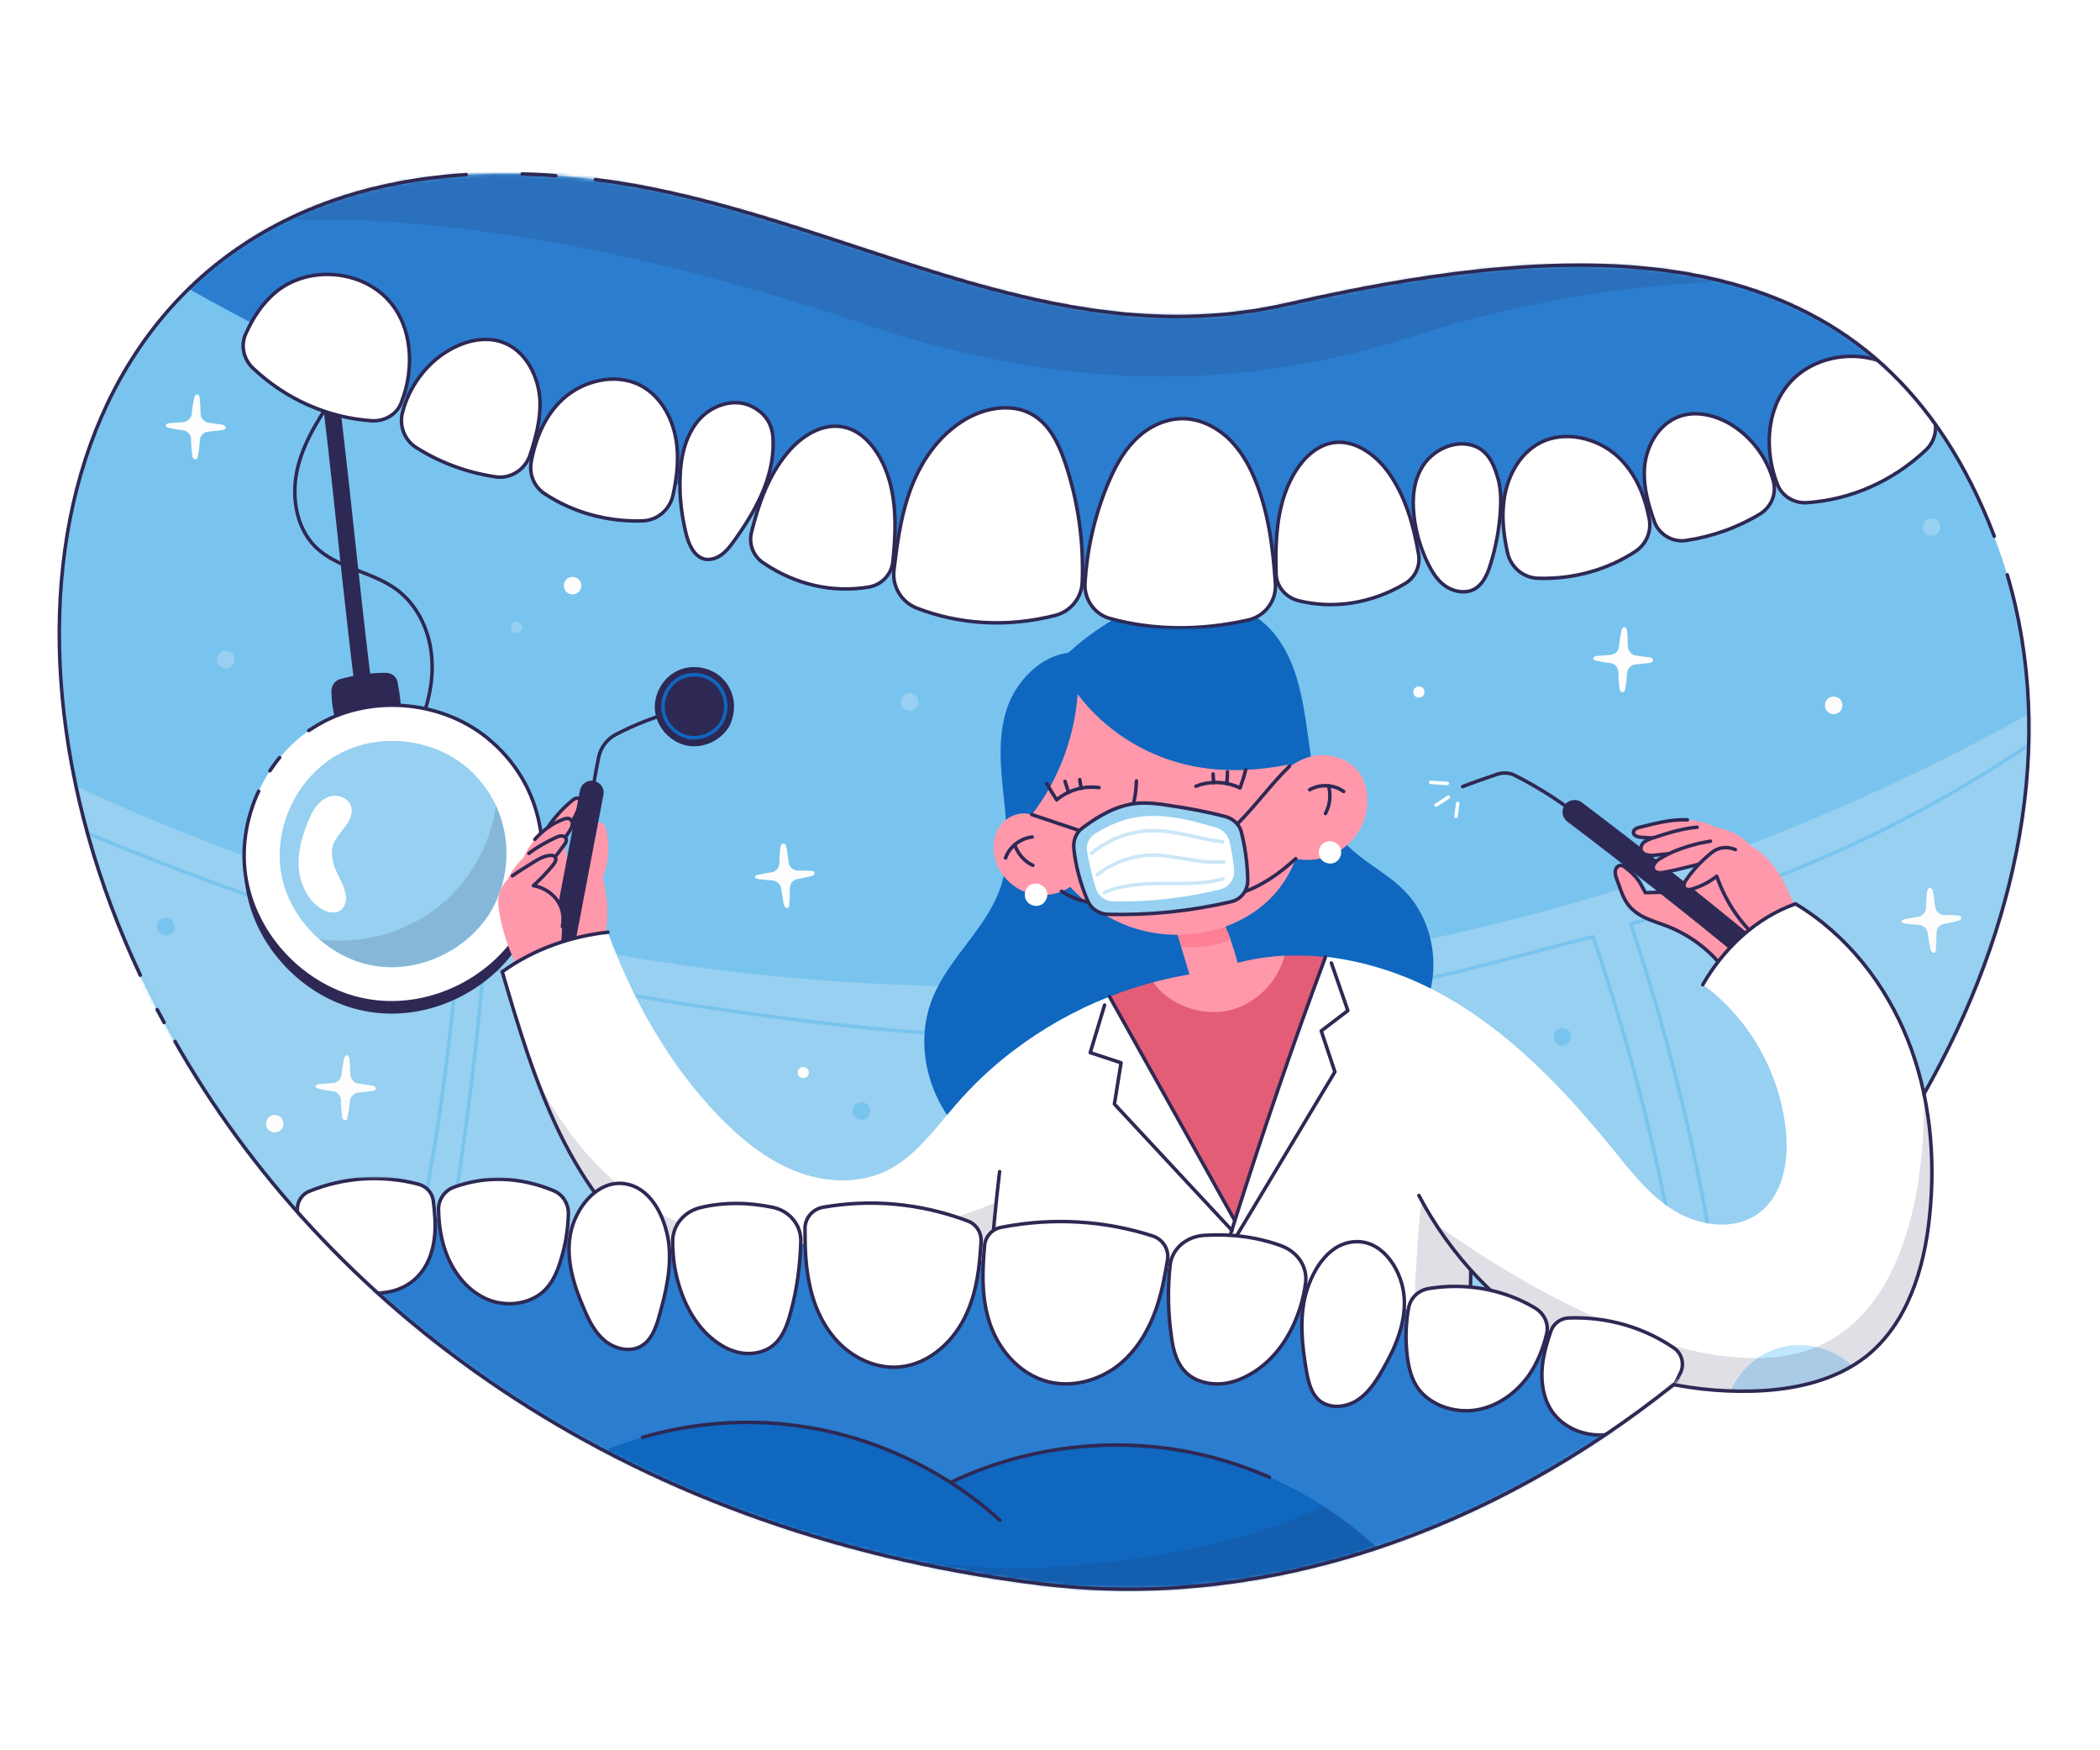 <?xml version="1.0" encoding="utf-8"?>
<!-- Generator: Adobe Illustrator 27.9.0, SVG Export Plug-In . SVG Version: 6.00 Build 0)  -->
<svg version="1.1" id="Слой_1" xmlns="http://www.w3.org/2000/svg" xmlns:xlink="http://www.w3.org/1999/xlink" x="0px" y="0px"
	 viewBox="0 0 600 500" style="enable-background:new 0 0 600 500;" xml:space="preserve">
<style type="text/css">
	.st0{fill:#79C4EE;}
	.st1{fill:#FFFFFF;filter:url(#Adobe_OpacityMaskFilter);}
	.st2{mask:url(#mask0_82_1199_00000037685632216030609660000014496173784578305710_);}
	.st3{fill:#97D0F0;}
	.st4{fill:none;stroke:#79C4EE;stroke-linecap:round;stroke-linejoin:round;stroke-miterlimit:10;}
	.st5{fill:none;stroke:#2E2854;stroke-linecap:round;stroke-linejoin:round;stroke-miterlimit:10;}
	.st6{fill:#2E2854;}
	.st7{fill:#FFFFFF;}
	.st8{opacity:0.15;fill:#2E2854;enable-background:new    ;}
	.st9{fill:#0F67BF;}
	.st10{fill:#FF98AA;}
	.st11{fill:#FF8095;}
	.st12{fill:none;stroke:#CBE7F7;stroke-linecap:round;stroke-linejoin:round;stroke-miterlimit:10;}
	.st13{fill:none;stroke:#0F67BF;stroke-linecap:round;stroke-linejoin:round;stroke-miterlimit:10;}
	.st14{fill:#E35D76;}
	.st15{fill:none;stroke:#FFFFFF;stroke-linecap:round;stroke-linejoin:round;stroke-miterlimit:10;}
	.st16{fill:#BFE8FF;}
	.st17{fill:#FFFFFF;filter:url(#Adobe_OpacityMaskFilter_00000093159830428975125510000008246505262740454305_);}
	.st18{mask:url(#mask1_82_1199_00000022551860666527053880000012062462431190149505_);}
	.st19{fill:#2B7DCF;}
	.st20{fill:#FFFFFF;stroke:#2E2854;stroke-linecap:round;stroke-linejoin:round;stroke-miterlimit:10;}
	.st21{fill:#FFFFFF;filter:url(#Adobe_OpacityMaskFilter_00000016033802443976347930000013331710312841563546_);}
	.st22{mask:url(#mask2_82_1199_00000060009956830053056580000008746929017364423040_);}
	.st23{fill:#FDFDFD;}
</style>
<path class="st0" d="M297,452.4C-27.4,412.1-71.8,17.4,173.1,51.7c67.1,9.4,126.2,50.9,194.8,35.2c96.2-22,171.7-17.6,203.1,69.7
	C618.9,290.2,461.1,472.8,297,452.4z"/>
<defs>
	<filter id="Adobe_OpacityMaskFilter" filterUnits="userSpaceOnUse" x="-14.7" y="199.7" width="621.9" height="278.1">
		<feColorMatrix  type="matrix" values="1 0 0 0 0  0 1 0 0 0  0 0 1 0 0  0 0 0 1 0"/>
	</filter>
</defs>
<mask maskUnits="userSpaceOnUse" x="-14.7" y="199.7" width="621.9" height="278.1" id="mask0_82_1199_00000037685632216030609660000014496173784578305710_">
	<path class="st1" d="M297,452.4C-27.4,412.1-71.8,17.4,173.1,51.7c67.1,9.4,126.2,50.9,194.8,35.2c96.2-22,171.7-17.6,203.1,69.7
		C618.9,290.2,461.1,472.8,297,452.4z"/>
</mask>
<g class="st2">
	<path class="st3" d="M587.2,199.7C500,250,400.2,278.4,299.6,281.5c-100.6,3.1-201.9-19-292.1-63.7l-22.2,131.6
		c0,0,226.9,162.7,415.2,121.9c188.2-40.9,206.8-197.2,206.8-197.2L587.2,199.7z"/>
	<path class="st4" d="M20.1,235.9c36,15.5,73.2,28.1,110.5,39c-3.2,37.4-9.3,74.5-18.5,110.9"/>
	<path class="st4" d="M121.8,388.4c7.5-36.4,12.9-73.3,16.4-112.1c45.8,9.7,121.5,21.9,171.8,20.1c0.5,38.4,0,76.8-1.3,115.2"/>
	<path class="st4" d="M387.9,282.8c22.5-2.4,44.4-9.7,67.3-15.2c15.5,45.7,24.9,89.7,29.9,137.7"/>
	<path class="st4" d="M494.6,403.4c-3.5-46.9-13.2-93.3-28.7-139.5c43.4-11.1,84.8-30.3,121.3-56.4"/>
</g>
<path class="st5" d="M96.8,111.2c-4.7,6.8-9.5,13.8-11.6,21.8c-2.1,8-0.9,17.4,4.9,23.2c6.3,6.2,16.1,7,23.2,12.2
	c6.2,4.6,9.7,12.3,10.1,20.1c0.4,6.3-1,12.5-3.4,18.4"/>
<path class="st6" d="M96.4,207.9c-1-3.4-1.7-6.9-1.7-10.5c0-1.6,1-3,2.5-3.4c4.1-1.2,8.5-1.8,13-1.8c1.7,0,3.1,1.1,3.4,2.7
	c0.7,3.6,1.1,7.2,1.1,10.9L96.4,207.9z"/>
<path class="st6" d="M103.9,200.5c-1.2-0.1-2.1-1-2.3-2.1c-1.9-15.4-3.6-30.9-5.2-45.9c-1.7-16.1-3.5-32.7-5.6-49
	c-0.2-1.3,0.8-2.6,2.1-2.7c1.3-0.2,2.6,0.8,2.7,2.1c2,16.4,3.9,33,5.6,49.1c1.6,14.9,3.3,30.4,5.2,45.8c0.2,1.3-0.8,2.6-2.1,2.7
	C104.2,200.5,104.1,200.5,103.9,200.5z"/>
<path class="st6" d="M140.4,214.9c-30.1-26.3-77.3,0.4-70,39.8c3.2,17.3,18.1,31.8,35.4,34.4c17.4,2.7,35.9-6.6,44.2-22.2
	C158.2,251.4,156.9,229.4,140.4,214.9z"/>
<path class="st7" d="M140.4,211.8c-13.2-11.6-33.9-13.7-49.1-5c-15.3,8.7-24.1,27.5-20.9,44.8c3.2,17.3,18.1,31.8,35.4,34.4
	c17.4,2.7,35.9-6.6,44.2-22.2C158.2,248.4,156.9,226.3,140.4,211.8z"/>
<path class="st3" d="M133.7,219.5c-10.1-8.8-25.8-10.4-37.4-3.8c-11.6,6.6-18.3,20.9-15.9,34.1c2.4,13.1,13.8,24.2,27,26.2
	c13.2,2,27.3-5.1,33.6-16.9C147.2,247.3,146.2,230.5,133.7,219.5z"/>
<path class="st8" d="M124.5,259.6c-9.4,7.1-21.6,10.3-33.3,8.7c4.6,3.9,10.1,6.7,16.1,7.6c13.2,2,27.3-5.1,33.6-16.9
	c4.5-8.4,5.2-19.3,0.8-28.9C140.1,241.7,133.8,252.6,124.5,259.6z"/>
<path class="st7" d="M86.6,238.6c-1.1,3.6-1.7,7.5-1,11.2c0.7,3.7,2.6,7.3,5.7,9.5c1.8,1.3,4.5,2,6.2,0.6c1-0.9,1.4-2.3,1.4-3.6
	c-0.1-1.3-0.6-2.6-1.1-3.8c-0.8-1.8-1.8-3.5-2.4-5.4c-0.6-1.9-0.8-4-0.2-5.8c0.7-2,2.3-3.6,3.5-5.3c1.3-1.7,2.3-3.9,1.5-5.9
	c-0.8-2.1-3.3-3.1-5.4-2.7c-2.2,0.4-3.9,2-5.1,3.9C88.6,233.1,87.7,235.1,86.6,238.6z"/>
<path class="st5" d="M79.9,216.4c-1,1.2-1.9,2.5-2.8,3.8"/>
<path class="st5" d="M73.9,226c-3.7,7.9-5.1,17-3.5,25.6c3.2,17.3,18.1,31.8,35.4,34.4c17.4,2.7,35.9-6.6,44.2-22.2
	c8.2-15.5,6.9-37.6-9.6-52c-13.2-11.6-33.9-13.7-49.1-5c-1.1,0.6-2.1,1.3-3.1,1.9"/>
<path class="st9" d="M404.6,292.2c7.8-11.4,6.2-28.3-3.6-38c-5-5-11.8-8.1-16.6-13.3c-7.5-8.1-9.2-19.8-10.7-30.7
	c-1.5-10.9-3.3-22.6-10.9-30.6c-7.4-7.7-19.2-10.3-29.7-8.3c-10.5,2-19.9,8-27.9,15.2c-7.9,0.9-15,8.1-17.6,16.2
	c-2.6,8.1-1.7,16.8-0.8,25.2c0.9,8.4,1.8,17.2-0.8,25.2c-3.8,11.7-14.5,20.1-19.3,31.4c-6.3,14.6-0.9,33.3,12.9,43.5
	c21.4-8.1,43.4-16.2,66.3-16.5c7.7-0.1,15.5,0.7,23.2,0.8c7.7,0,15.7-0.9,22.7-4.2C398.7,304.7,404.7,298.7,404.6,292.2z"/>
<path class="st10" d="M354.6,279.3c-1.1-5.3-2.7-10.6-5-15.7l-13.6,1.9l4.6,15.4L354.6,279.3z"/>
<path class="st11" d="M349.7,263.6l-13.6,1.9l1.5,5c3.3,0.3,8.7,0.2,14.1-2.1C351,266.8,350.3,265.2,349.7,263.6z"/>
<path class="st10" d="M368.2,218.4c7.5,12.1,4.5,29.2-6,39c-10.5,9.8-27.1,12.2-40.5,6.9c-13.5-5.3-23.6-17.4-26.9-31.6
	c7.9-10.1,12.3-22.8,13.1-34.4c6.6,8.8,16.1,15.5,26.6,18.9C345.1,220.7,356.7,220.7,368.2,218.4z"/>
<path class="st10" d="M367.2,220.1c2.9-2.6,6.7-4.4,10.6-4.4s7.9,1.6,10.3,4.7c1.8,2.4,2.6,5.4,2.6,8.4c0,5.4-2.8,10.7-7.3,13.8
	c-4.4,3.1-10.4,3.9-15.5,2.1L367.2,220.1z"/>
<path class="st5" d="M383.9,226.1c-2.8-2-6.7-2.2-9.7-0.5"/>
<path class="st5" d="M379.6,224.5c0.7,2.6,0.4,5.5-0.9,7.9"/>
<path class="st7" d="M382.6,241.6c-1-1.3-3-1.7-4.4-0.8c-1.4,0.9-1.8,2.9-1,4.3c0.8,1.4,2.8,2,4.2,1.3
	C382.9,245.7,383.9,243.5,382.6,241.6z"/>
<path class="st10" d="M295.6,233.1c-3.2-1.7-7.5-0.3-9.7,2.6c-2.2,2.9-2.5,6.9-1.4,10.4c1.4,4.2,5,7.7,9.2,9
	c4.3,1.3,9.2,0.5,12.7-2.2L295.6,233.1z"/>
<path class="st5" d="M287.3,245.1c1.1-3.2,4.2-5.6,7.6-6"/>
<path class="st5" d="M289.9,241.3c0.9,2.6,2.8,4.8,5.2,5.9"/>
<path class="st7" d="M298.6,253.7c-1-1.3-3-1.7-4.4-0.8c-1.4,0.9-1.8,2.9-1,4.3c0.8,1.4,2.8,2,4.2,1.3
	C298.9,257.8,300,255.6,298.6,253.7z"/>
<path class="st5" d="M299.1,223.8c0.8,1.6,1.8,3.1,2.8,4.7c3.3-2.8,7.8-4.1,12.1-3.5"/>
<path class="st5" d="M305.3,226.4c-0.3-1.1-0.7-2.1-1-3.2"/>
<path class="st5" d="M308.9,225.2c-0.1-0.8-0.3-1.7-0.4-2.5"/>
<path class="st5" d="M355.9,219.9c-0.4,1.8-1,3.5-1.6,5.2c-3.9-1.9-8.6-2.1-12.6-0.5"/>
<path class="st5" d="M350.5,223.9c0.1-1.1,0.2-2.2,0.2-3.4"/>
<path class="st5" d="M346.8,223.6c-0.1-0.8-0.2-1.7-0.2-2.5"/>
<path class="st5" d="M324.7,223.1c-0.1,2.9-0.5,5.7-1.4,8.5"/>
<path class="st5" d="M294.8,232.7l13.7,4.6"/>
<path class="st5" d="M353.5,235.4c5.5-5.5,9.3-11,14.9-16.5"/>
<path class="st5" d="M355.7,254.7c5-1.9,9.7-5,14.5-9.4"/>
<path class="st5" d="M303.3,254.6c2.3,1.5,4.5,2.5,7.6,3.1"/>
<path class="st3" d="M351.7,257.6c-11.5,2.7-23.4,3.9-35.2,3.6c-2.5-0.1-4.8-1.6-5.8-4c-2-4.8-3.4-9.8-3.9-14.9
	c-0.2-2.3,0.7-4.5,2.5-5.8c4.7-3.5,9.7-6.4,15.4-7c3.1-0.3,6.3,0.1,9.4,0.6c5.3,0.8,10.5,1.7,16.1,3.2c2.2,0.6,4,2.3,4.5,4.5
	c1.1,4.4,1.7,8.9,1.8,13.5C356.6,254.3,354.6,257,351.7,257.6z"/>
<path class="st5" d="M351.7,257.6c-11.5,2.7-23.4,3.9-35.2,3.6c-2.5-0.1-4.8-1.6-5.8-4c-2-4.8-3.4-9.8-3.9-14.9
	c-0.2-2.3,0.7-4.5,2.5-5.8c4.7-3.5,9.7-6.4,15.4-7c3.1-0.3,6.3,0.1,9.4,0.6c5.3,0.8,10.5,1.7,16.1,3.2c2.2,0.6,4,2.3,4.5,4.5
	c1.1,4.4,1.7,8.9,1.8,13.5C356.6,254.3,354.6,257,351.7,257.6z"/>
<path class="st7" d="M351.3,240.4c0.6,2.7,1.1,5.4,1.3,8.2c0.2,2.5-1.5,4.9-4,5.5c-10,2.4-20.2,3.6-30.4,3.4c-2.4,0-4.4-1.5-5.1-3.7
	c-1.1-3.5-1.9-7-2.5-10.5c-0.4-2.1,0.6-4.2,2.5-5.3c2.8-1.7,5.8-3.1,9-4c4.5-1.2,9.2-1.1,13.8-0.4c3.8,0.6,7.5,1.6,11.8,2.9
	C349.5,237.1,350.9,238.6,351.3,240.4z"/>
<path class="st12" d="M311.8,243.8c5-4.2,11.5-6.6,18.1-6.5c6.6,0.1,12.9,2.4,19.5,3.2"/>
<path class="st12" d="M313.5,249.9c4.3-3.4,9.7-5.4,15.1-5.6c7.1-0.2,14,2.6,21.1,1.9"/>
<path class="st12" d="M315.5,255c5.2-2.3,11.1-2.6,16.8-2.6c5.7,0,11.5,0.2,17.1-1.3"/>
<path class="st10" d="M161.3,237c0,0-1.1,9.5,4.8,13.3c5.9,3.8,0.4,18.7,0.4,18.7l-17.4,9.6c0,0-3.4-17.2,0-25.3
	C152.5,245.3,161.3,237,161.3,237z"/>
<path class="st10" d="M155.7,237.6c2.1-3.4,4.8-6.5,7.9-9c0.5-0.4,1.1-0.8,1.7-0.5c0.4,0.2,0.5,0.6,0.6,1c0,0.4-0.1,0.8-0.3,1.2
	c-1.2,3-2.8,5.8-4.7,8.4L155.7,237.6z"/>
<path class="st5" d="M155.7,237.6c2.1-3.4,4.8-6.5,7.9-9c0.5-0.4,1.1-0.8,1.7-0.5c0.4,0.2,0.5,0.6,0.6,1c0,0.4-0.1,0.8-0.3,1.2
	c-1.2,3-2.8,5.8-4.7,8.4L155.7,237.6z"/>
<path class="st10" d="M149,246.5c1.9-5.6,6.4-10.3,11.9-12.4c0.7-0.3,1.6-0.5,2.2,0c0.5,0.4,0.6,1,0.5,1.6c-0.1,0.6-0.4,1.1-0.7,1.6
	c-1.6,2.5-3.5,4.8-5.5,7L149,246.5z"/>
<path class="st5" d="M152.8,239.8c2.2-2.5,4.9-4.5,8-5.7c0.7-0.3,1.6-0.5,2.2,0c0.5,0.4,0.6,1,0.5,1.6c-0.1,0.6-0.4,1.1-0.7,1.6
	c-1.6,2.5-3.5,4.8-5.5,7"/>
<path class="st10" d="M144,254.7c0.6-3.6,2.7-6.9,5.3-9.4c2.7-2.5,5.9-4.4,9.3-6c0.5-0.2,1-0.5,1.6-0.5c0.6,0,1.2,0.2,1.4,0.7
	c0.3,0.7-0.1,1.4-0.6,2c-3.1,4.3-6.6,8.3-10.3,11.9L144,254.7z"/>
<path class="st5" d="M151.1,243.8c2.3-1.8,4.9-3.2,7.6-4.5c0.5-0.2,1-0.5,1.6-0.5c0.6,0,1.2,0.2,1.4,0.7c0.3,0.7-0.1,1.4-0.6,2
	c-3.1,4.3-6.6,8.3-10.3,11.9"/>
<path class="st10" d="M164.3,269.2c-1-3.5-0.7-7.2,0.1-10.7c0.8-3.5,1.6-7,2.9-10.3c1.1-2.9,2.3-5.9,2-9c-0.1-0.9,0.2-1.8,0.4-2.7
	c0.2-0.9,1.1-1.7,2-1.5c0.9,0.2,1.3,1.2,1.5,2.1c1.1,4.4,0.8,9.2-1,13.7c1.6,5.8,1.8,12,0.4,17.8L164.3,269.2z"/>
<path class="st6" d="M206.2,193.6c-3.4-3.2-8.9-4-13-1.8c-4.1,2.1-6.7,7.1-6,11.7c0.7,4.6,4.5,8.6,9.1,9.5c4.6,0.9,9.6-1.4,12-5.4
	C210.5,203.4,210.4,197.6,206.2,193.6z"/>
<path class="st5" d="M168.9,229.1c0.6-4.4,1.3-8.9,2.2-13c0.6-2.6,2.3-4.9,4.7-6.2c5.9-3.1,12.2-5.5,18.7-7.1"/>
<path class="st6" d="M159.2,280.8c-0.2,0-0.3,0-0.5-0.1c-1.9-0.4-3.1-2.1-2.7-4l9.7-50.9c0.4-1.9,2.1-3.1,4-2.7
	c1.9,0.4,3.1,2.1,2.7,4l-9.7,50.9C162.3,279.7,160.8,280.8,159.2,280.8z"/>
<path class="st13" d="M204.6,195.2c-2.7-2.6-7-3.2-10.3-1.5c-3.3,1.7-5.3,5.6-4.8,9.3c0.5,3.7,3.6,6.9,7.2,7.6
	c3.6,0.7,7.7-1.1,9.5-4.3C208,203.1,207.9,198.4,204.6,195.2z"/>
<path class="st10" d="M149,278.6c-3.4-6.3-5.8-13.1-6.6-19.8c-0.4-3.4,1.1-6.7,3.9-8.6c2-1.4,4.1-2.7,6.2-4c1.3-0.8,2.7-1.6,4.3-1.8
	c0.6-0.1,1.3-0.1,1.7,0.4c0.5,0.6,0,1.6-0.5,2.2c-1.7,2.1-3.6,4.1-5.7,6c2.5,0.4,4.9,1.8,6.5,3.8c1.6,2,2.4,4.6,1.8,7.9
	c-0.1,3.9-0.3,8.1-2.7,11.2C155.7,278.7,152.1,279.9,149,278.6z"/>
<path class="st5" d="M146.4,250.2c2-1.4,4.1-2.7,6.2-4c1.3-0.8,2.7-1.6,4.3-1.8c0.6-0.1,1.3-0.1,1.7,0.4c0.5,0.6,0,1.6-0.5,2.2
	c-1.7,2.1-3.6,4.1-5.7,6c2.5,0.4,4.9,1.8,6.5,3.8c1.6,2,2.4,4.6,1.8,7.9"/>
<path class="st7" d="M289.6,300.1c-6.1,4.6-11.7,9.9-16.7,15.7c-5.9,6.8-11.4,14.6-19.5,18.6c-8,3.9-17.7,3.5-26,0.2
	c-8.3-3.2-15.4-9-21.7-15.4c-14.6-15-25.1-33.9-32.1-53c-10.8,1.2-21.3,4.9-30.2,11.3c4.6,15.7,9.3,31.5,16.5,46.3
	c7.2,14.7,17.2,28.4,30.7,37.8c14.8,10.2,33.1,14.6,51,14c17.9-0.6,35.5-6.1,51.5-14.2"/>
<path class="st8" d="M291.9,340.2c-17.4,8.3-45.2,17.6-77.7,14.3c-32.4-3.3-51-27.1-61-46.5c2,5.4,4.2,10.7,6.8,15.9
	c7.2,14.7,17.2,28.4,30.7,37.8c14.8,10.2,33.1,14.6,51,14c17.9-0.6,35.5-6.1,51.5-14.2L291.9,340.2z"/>
<path class="st5" d="M173.7,266.3c-10.8,1.2-21.3,4.9-30.2,11.3c4.6,15.7,9.3,31.5,16.5,46.3c7.2,14.7,17.2,28.4,30.7,37.8
	c14.8,10.2,33.1,14.6,51,14c17.9-0.6,35.5-6.1,51.5-14.2"/>
<path class="st7" d="M420.5,346.4l-9.4-62.8c-10-5.4-21.1-9-32.4-10.3c0,0-15,16.8-28,20c-13,3.2-33.7-8.6-33.7-8.6
	c-9.9,3.9-19.1,9.1-27.4,15.4l-3.2,27.6c-2.8,20.7-4.2,41.6-5.4,63.1c45.4,13.2,93.7,16.1,138.5,9.6
	C419.9,382.5,420.2,364.4,420.5,346.4z"/>
<path class="st8" d="M406.1,342.8c-1.8,17.2-2.5,39.3-2.7,59.5c5.4-0.5,10.8-1.1,16.2-1.9c0.3-18,0.6-36,0.9-54.1l-2.8-18.7
	C411.6,328.3,407.2,332.6,406.1,342.8z"/>
<path class="st14" d="M317,284.7c11.9,21.3,23.9,42.6,35.8,64c8-25.3,16.6-50.5,25.9-75.3c-11.1-1.2-22.2,0-32.5,4.2
	C336,278.6,326.2,281.1,317,284.7z"/>
<path class="st5" d="M317,284.7c11.9,21.3,23.9,42.6,35.8,64"/>
<path class="st10" d="M367,273c-7.1,0.4-14.2,1.8-20.8,4.5c-5.7,0.6-11.3,1.7-16.7,3.1c4,5.8,12.4,9.5,20.3,8.3
	C358,287.6,365,281,367,273z"/>
<path class="st5" d="M380.4,275.1l4.7,13.6l-7.6,5.8l3.9,11.7l-32.2,53.7"/>
<path class="st5" d="M315.6,287.1l-4.1,13.6l8.8,2.9l-1.9,11.8l33.6,36.1"/>
<path class="st5" d="M378.7,273.4c-9.3,24.9-17.9,50-25.9,75.3c0,0-9.4,30.2-16.6,53.1"/>
<path class="st5" d="M285.6,334.7c-2.2,18.4-3.4,37-4.5,56.1c45.4,13.2,93.7,16.1,138.5,9.6c0.3-18,0.6-36,0.9-54.1"/>
<path class="st10" d="M492.7,276.9c-4.2-5.5-9.9-9.8-16.3-12.3c-3.3-1.3-6.8-2.1-9.5-4.4c-3-2.5-3.5-5.2-4.9-8.9
	c-0.3-0.7-0.5-1.4-0.5-2.2c0-0.8,0.4-1.5,1.1-1.8c1.1-0.4,2.1,0.8,3,1.5c2.5,2.2,3,3.4,4.5,6.2c4.8,0,10.1-0.9,13.5,2.4l12.9,13.8
	L492.7,276.9z"/>
<path class="st5" d="M492.7,276.9c-4.2-5.5-9.9-9.8-16.3-12.3c-3.3-1.3-6.8-2.1-9.5-4.4c-3-2.5-3.5-5.2-4.9-8.9
	c-0.3-0.7-0.5-1.4-0.5-2.2c0-0.8,0.4-1.5,1.1-1.8c1.1-0.4,2.1,0.8,3,1.5c2.5,2.2,3,3.4,4.5,6.2c4.8,0,10.1-0.9,13.5,2.4"/>
<path class="st10" d="M472.9,256.7c0,0,10.5-3.8,12.5-12.6s28,16.3,28,16.3s-12.5,16.1-20.6,16.6c0,0-3.2-9-9.8-13.3
	C476.3,259.2,472.9,256.7,472.9,256.7z"/>
<path class="st15" d="M408.8,223.5c1.6,0.1,3.1,0.2,4.7,0.3"/>
<path class="st15" d="M410.3,230c1.2-0.8,2.4-1.5,3.5-2.3"/>
<path class="st15" d="M416.5,229.5c-0.2,1.2-0.3,2.5-0.5,3.7"/>
<path class="st5" d="M417.9,224.7c3.1-1.2,6.3-2.3,9.8-3.5c1.8-0.6,3.7-0.5,5.3,0.4c6.9,3.5,13.4,7.7,19.4,12.5"/>
<path class="st6" d="M500,275.1c-0.7,0-1.4-0.3-2-0.8c-16.4-13.5-33.3-26.8-50.2-39.6c-1.5-1.1-1.8-3.3-0.7-4.8
	c1.1-1.5,3.3-1.8,4.8-0.7c17,12.8,33.9,26.2,50.4,39.8c1.5,1.2,1.7,3.3,0.5,4.8C502,274.7,501,275.1,500,275.1z"/>
<path class="st10" d="M486.4,239.1c-5.8,0.5-11.6,0.5-17.4,0.1c-1-0.1-2.3-0.4-2.3-1.4c0-0.9,1-1.3,1.9-1.5
	c4.4-1.1,8.9-2.3,13.5-2.1c4.6,0.2,9.3,1.9,12.1,5.5L486.4,239.1z"/>
<path class="st5" d="M486.4,239.1c-5.8,0.5-11.6,0.5-17.4,0.1c-1-0.1-2.3-0.4-2.3-1.4c0-0.9,1-1.3,1.9-1.5c4.4-1.1,8.9-2.3,13.5-2.1
	"/>
<path class="st10" d="M490.6,242.4c-5.9,0.6-11.8,1.2-17.7,1.9c-1.5,0.2-3.6,0-4-1.5c-0.2-0.8,0.2-1.7,0.8-2.2
	c0.6-0.5,1.4-0.8,2.2-1.1c5.3-1.7,10.7-3.5,16.2-3.3c5.5,0.2,11.3,2.9,13.7,8L490.6,242.4z"/>
<path class="st5" d="M490.6,242.4c-5.9,0.6-11.8,1.2-17.7,1.9c-1.5,0.2-3.6,0-4-1.5c-0.2-0.8,0.2-1.7,0.8-2.2
	c0.6-0.5,1.4-0.8,2.2-1.1c4.2-1.4,8.5-2.8,13-3.2"/>
<path class="st10" d="M513.3,260.3c-1.7-4.3-3.4-8.5-6.1-12.3c-2.7-3.7-6.4-6.8-10.9-7.8c-3.4-0.8-7-0.2-10.4,0.6
	c-4.2,1-8.3,2.3-11.9,4.6c-1.1,0.7-2.2,2-1.6,3.1c0.5,0.9,1.9,0.9,2.9,0.7c4.9-0.9,9.7-2.3,14.6-3.5c2.9,1.9,5.9,3.8,8.4,6.2
	c2.5,2.4,4.7,5.3,5.6,8.6L513.3,260.3z"/>
<path class="st5" d="M488.7,240.3c-0.9,0.2-1.8,0.3-2.7,0.5c-4.2,1-8.3,2.3-11.9,4.6c-1.1,0.7-2.2,2-1.6,3.1
	c0.5,0.9,1.9,0.9,2.9,0.7c4.9-0.9,9.7-2.3,14.6-3.5"/>
<path class="st10" d="M501.6,267.5c-5.1-4.7-8.9-10.8-11.1-17.2c-2,1.6-4.3,2.8-6.8,3.6c-0.8,0.3-1.9,0.4-2.4-0.3
	c-0.4-0.7,0-1.6,0.5-2.3c2-2.9,4.4-5.4,7.2-7.7c1.9-1.6,4.5-1.9,6.8-0.9c7.5,3.3,13.6,10,16,17.9L501.6,267.5z"/>
<path class="st5" d="M501.6,267.5c-5.1-4.7-8.9-10.8-11.1-17.2c-2,1.6-4.3,2.8-6.8,3.6c-0.8,0.3-1.9,0.4-2.4-0.3
	c-0.4-0.7,0-1.6,0.5-2.3c2-2.9,4.4-5.4,7.2-7.7c1.9-1.6,4.5-1.9,6.8-0.9"/>
<path class="st7" d="M411.1,283.6c19.8,10.7,35.6,27.3,49.8,44.8c5.3,6.5,10.5,13.3,17.7,17.6c7.2,4.3,16.9,5.6,23.7,0.7
	c7.3-5.2,8.9-15.4,7.9-24.2c-1.8-16.2-10.4-31.5-23.6-41.2c6-10.4,15.2-19.1,26.5-23.1c14.7,8.8,25.8,23,32.1,38.9
	c6.3,15.9,8,33.4,6.2,50.4c-1.5,14.9-6.3,30.5-18,39.9c-9.1,7.2-21.1,9.7-32.7,10c-19.4,0.5-38.9-4.5-55.6-14.3
	c-16.7-9.8-30.6-24.4-39.6-41.6L411.1,283.6z"/>
<path class="st16" d="M500.6,397.4c9.9-0.3,20.1-2.1,28.6-7.2c-5.1-4.8-12.6-7-19.5-5.5c-6.7,1.4-12.5,6.3-15.2,12.6
	C496.4,397.5,498.5,397.5,500.6,397.4z"/>
<path class="st8" d="M551.2,347.5c1.2-11.5,0.8-23.1-1.5-34.4c0.4,32.2-8.4,71.3-42.6,74.6c-36.8,3.5-84.6-29.1-97-38.1
	c8.8,13.7,20.8,25.3,34.9,33.5c16.7,9.8,36.2,14.9,55.6,14.3c11.6-0.3,23.6-2.8,32.7-10C544.9,378,549.7,362.4,551.2,347.5z"/>
<path class="st5" d="M486.5,281.3c6-10.4,15.2-19.1,26.5-23.1c14.7,8.8,25.8,23,32.1,38.9c6.3,15.9,8,33.4,6.2,50.4
	c-1.5,14.9-6.3,30.5-18,39.9c-9.1,7.2-21.1,9.7-32.7,10c-19.4,0.5-38.9-4.5-55.6-14.3c-16.7-9.8-30.6-24.4-39.6-41.6"/>
<defs>
	
		<filter id="Adobe_OpacityMaskFilter_00000093135151179441500080000010638288883082647718_" filterUnits="userSpaceOnUse" x="82.8" y="336.2" width="403.1" height="130.4">
		<feColorMatrix  type="matrix" values="1 0 0 0 0  0 1 0 0 0  0 0 1 0 0  0 0 0 1 0"/>
	</filter>
</defs>
<mask maskUnits="userSpaceOnUse" x="82.8" y="336.2" width="403.1" height="130.4" id="mask1_82_1199_00000022551860666527053880000012062462431190149505_">
	<path style="fill:#FFFFFF;filter:url(#Adobe_OpacityMaskFilter_00000093135151179441500080000010638288883082647718_);" d="
		M297,452.4C-27.4,412.1-71.8,17.4,173.1,51.7c67.1,9.4,126.2,50.9,194.8,35.2c96.2-22,171.7-17.6,203.1,69.7
		C618.9,290.2,461.1,472.8,297,452.4z"/>
</mask>
<g class="st18">
	<path class="st19" d="M447.8,381.4c-19.5-3.7-44.4-6.4-70.8-11.8s-53-9.3-69.8-8.9c-16.8,0.4-44-1.3-64-4.2s-41.3,0-57.7,0.6
		c-16.4,0.6-36.8-8.3-58.4-9.1c-21.6-0.8-44.2,15.3-44.2,15.3c48.7,57.4,120.3,94.9,195.2,102c74.9,7.2,152.4-15.9,207.9-65.5
		C474.8,390.7,467.3,385,447.8,381.4z"/>
	<path class="st20" d="M276.5,348.8c2.5,0.9,4,3.4,3.8,6c-0.4,7-1.2,14-4.1,20.4c-3.4,7.7-10.5,14.5-19.2,15.3
		c-6.7,0.6-13.4-2.6-17.9-7.5c-4.5-4.9-7-11.2-8.1-17.6c-0.9-4.8-1-9.7-1-14.5c0-2.9,2.1-5.4,5-6
		C248.5,342.5,262.7,343.6,276.5,348.8z"/>
	<path class="st20" d="M286.1,350.6c-2.7,0.5-4.6,2.7-4.8,5.3c-0.6,7-0.9,14,1.1,20.8c2.3,8.2,8.6,16,17.4,18.1
		c6.8,1.6,14.1-0.5,19.5-4.6c5.3-4.1,8.8-10,11-16.2c1.6-4.6,2.5-9.4,3.3-14.2c0.4-2.9-1.3-5.7-4.2-6.7
		C315.8,348.7,301,347.7,286.1,350.6z"/>
	<path class="st20" d="M220.8,344.9c4.8,1,8.2,5.1,8,9.9c-0.2,6.8-1.1,13.6-2.9,20.1c-1,3.7-2.3,7.5-5.5,9.8
		c-2.7,1.9-6.3,2.4-9.6,1.6c-3.3-0.8-6.1-2.7-8.5-4.9c-4.5-4.3-7.3-10.1-8.8-16c-0.9-3.5-1.3-7.1-1.3-10.6c-0.1-4.6,3.1-8.6,7.8-9.8
		C206.6,343.4,213.7,343.4,220.8,344.9z"/>
	<path class="st20" d="M344.1,352.9c-5.2,0.3-9.3,3.9-9.8,8.6c-0.7,6.8-0.6,13.6,0.4,20.4c0.5,3.8,1.5,7.8,4.5,10.5
		c2.6,2.3,6.4,3.2,9.9,2.9c3.5-0.3,6.8-1.8,9.7-3.7c5.3-3.6,9.1-8.9,11.4-14.6c1.4-3.3,2.3-6.8,2.8-10.3c0.7-4.6-2.1-9-6.9-10.8
		C359.3,353.4,351.8,352.4,344.1,352.9z"/>
	<path class="st20" d="M178.1,338.1c-7.6-0.8-13.7,7-15.1,14.3c-1.4,7.3,0.9,14.7,3.9,21.6c1.4,3.3,3.1,6.7,5.9,9
		c2.8,2.3,7.1,3.4,10.3,1.6c3-1.7,4.3-5.2,5.2-8.5c2-7,3.7-14.3,2.7-21.5C189.9,347.4,185.9,339,178.1,338.1z"/>
	<path class="st20" d="M387.9,354.7c7.6,0.1,12.8,8.6,13.3,16c0.5,7.4-2.6,14.5-6.4,21c-1.8,3.1-3.9,6.3-7,8.3
		c-3.1,2-7.4,2.5-10.4,0.4c-2.8-2-3.6-5.7-4.2-9.1c-1.2-7.2-2-14.6-0.1-21.7C375.1,362.4,380,354.6,387.9,354.7z"/>
	<path class="st20" d="M158.3,340.2c2.5,1.1,4.1,3.6,4.1,6.4c-0.1,4.8-0.9,9.5-2.4,14.1c-0.9,2.8-2.1,5.5-4.1,7.6
		c-4.1,4.3-11.1,5.2-16.6,2.9c-5.5-2.3-9.5-7.3-11.7-12.9c-1.6-4.1-2.2-8.4-2.3-12.7c-0.1-2.9,1.8-5.6,4.5-6.5
		C138.6,335.9,148.6,336.1,158.3,340.2z"/>
	<path class="st20" d="M408.2,368.1c-2.9,0.5-5.1,2.6-5.7,5.3c-0.9,4.7-1,9.5-0.4,14.3c0.4,2.9,1.1,5.9,2.7,8.4
		c3.4,5.2,10.6,7.7,16.9,6.7c6.3-1,11.6-5,15.1-9.9c2.5-3.6,4.1-7.7,5.1-11.9c0.7-2.9-0.7-5.8-3.4-7.4
		C429.9,368.5,419.3,366.3,408.2,368.1z"/>
	<path class="st20" d="M119.6,338.3c2.2,0.6,3.9,2.4,4.2,4.7c0.4,3.3,0.7,6.6,0.4,9.9c-0.4,4.5-2,9.1-5.3,12.2
		c-4.1,4-10.6,5.2-16.1,3.6c-5.5-1.6-10.2-5.6-13.2-10.5c-2.2-3.6-3.6-7.6-4.5-11.6c-0.6-2.6,0.8-5.3,3.3-6.3
		C98,336.4,108.9,335.5,119.6,338.3z"/>
	<path class="st20" d="M448.2,376.5c-2.3,0.1-4.4,1.6-5.1,3.8c-1.1,3.1-2,6.3-2.4,9.6c-0.5,4.5,0.1,9.3,2.6,13.1
		c3.2,4.8,9.2,7.3,15,6.9c5.7-0.4,11.1-3.3,15.1-7.5c2.9-3,5.1-6.6,6.8-10.4c1.1-2.4,0.3-5.4-1.9-6.9
		C469.7,379.2,459.2,376.1,448.2,376.5z"/>
	<path class="st9" d="M398.9,447.6c-16.2-17.4-38.3-29.3-61.7-33.3c-22.1-3.7-45.3-0.5-65.5,9.2c-13.4-8.6-28.7-14.3-44.5-16.3
		c-21.7-2.8-44.2,1.2-63.6,11.4c0,0,45.5,39.6,123.9,42.6C365.9,464.3,398.9,447.6,398.9,447.6z"/>
	<path class="st5" d="M271.6,423.5c5,3.2,9.7,6.8,14.1,10.8"/>
	<path class="st5" d="M362.7,422c-8.2-3.6-16.8-6.2-25.6-7.7c-22.1-3.7-45.3-0.5-65.5,9.2c-13.4-8.6-28.7-14.3-44.5-16.3
		c-14.5-1.9-29.4-0.7-43.5,3.4"/>
	<path class="st8" d="M377.9,430.1c-11.2,5.9-34.4,14.6-76.6,17.5c-55.1,3.7-116-22.4-134.1-30.9c-1.2,0.6-2.5,1.2-3.7,1.9
		c0,0,45.5,39.6,123.9,42.6c78.4,3.1,111.4-13.7,111.4-13.7C392.7,440.9,385.6,435,377.9,430.1z"/>
</g>
<defs>
	
		<filter id="Adobe_OpacityMaskFilter_00000008110712844417593730000010651862887537280131_" filterUnits="userSpaceOnUse" x="43.3" y="-8.4" width="521" height="188.3">
		<feColorMatrix  type="matrix" values="1 0 0 0 0  0 1 0 0 0  0 0 1 0 0  0 0 0 1 0"/>
	</filter>
</defs>
<mask maskUnits="userSpaceOnUse" x="43.3" y="-8.4" width="521" height="188.3" id="mask2_82_1199_00000060009956830053056580000008746929017364423040_">
	<path style="fill:#FFFFFF;filter:url(#Adobe_OpacityMaskFilter_00000008110712844417593730000010651862887537280131_);" d="
		M297,452.4C-27.4,412.1-71.8,17.4,173.1,51.7c67.1,9.4,126.2,50.9,194.8,35.2c96.2-22,171.7-17.6,203.1,69.7
		C618.9,290.2,461.1,472.8,297,452.4z"/>
</mask>
<g class="st22">
	<path class="st19" d="M518.2,48.5c-17.9-14.7-39-25.1-60.7-33.1c-95.9-35.5-203.2-27.4-302-1.1c-42.1,11.2-85.8,27.4-112.2,62
		c21.9,13.1,44.5,24.5,67.7,34.4c1.6,1.2,3.4,2.3,5.5,3.1c11.7,4.4,34.4,14.9,50.6,18.8c5.1,1.2,9.9,2,14.8,2.7
		c16.2,4.4,32.6,8.1,49.1,11.1c16.2,6.2,18.2,11.8,32.3,12.8c16.5,1.2,34.7,5.9,58.9,6c24.2,0.1,49.6,1.8,62.1-2.3
		c10.3-3.4,19-10.5,38-14.5c3.3-0.5,6.7-1.1,10-1.6c1.2-0.1,2.4-0.3,3.7-0.4c29.1-2.8,38.6-1.7,54.7-5.3
		c16.1-3.6,57.1-20.2,73.6-33.7C550.6,82.7,536,63.3,518.2,48.5z"/>
	<path class="st8" d="M155.4,14.3C118,24.3,79.2,38.2,52.5,65.6c58.5-9.7,133.2,6.3,193.5,26.7c63,21.4,113.2,18.1,158,3.7
		c28.4-9.1,83.2-22.2,145.8-12.1c-9.6-13.9-19.9-25.7-31.7-35.4c-17.9-14.7-39-25.1-60.7-33.1C361.5-20.1,254.3-12.1,155.4,14.3z"/>
	<path class="st20" d="M155.7,141.1c7.9,5.2,17.6,8,27.8,7.7c4.3-0.1,7.9-3.2,8.8-7.4c1-4.6,1.6-9.3,1.1-14
		c-0.7-6.9-4.1-14-10.4-17.3c-7.1-3.7-16.5-1.4-22.3,4c-4.7,4.4-7.5,10.4-8.9,17.7C151.1,135.5,152.6,139.1,155.7,141.1z"/>
	<path class="st20" d="M467.3,157.5c-7.9,5.2-17.6,8-27.8,7.7c-4.3-0.1-7.9-3.2-8.8-7.4c-1-4.6-1.6-9.3-1.1-14
		c0.7-6.9,4.1-14,10.4-17.3c7.1-3.7,16.5-1.4,22.3,4c4.7,4.4,7.5,10.4,8.9,17.7C471.9,151.8,470.4,155.4,467.3,157.5z"/>
	<path class="st20" d="M141.5,136.2c-8-1.2-15.7-4-22.5-8.3c-3.4-2.1-5-6.2-4-10.1c1.9-7.3,6.7-13.9,13.2-17.7
		c4.6-2.7,10.2-4.1,15.2-2.4c6.8,2.3,10.7,10,10.9,17.2c0.1,5.1-1.2,10-2.9,15.2C150,134.2,145.8,136.9,141.5,136.2z"/>
	<path class="st20" d="M481.7,154.4c7.5-1.1,14.8-3.7,21.2-7.6c3.2-2,4.7-5.7,3.8-9.3c-1.8-6.7-6.3-12.8-12.4-16.4
		c-4.3-2.5-9.6-3.8-14.3-2.2c-6.4,2.2-10.1,9.2-10.2,15.9c-0.1,4.7,1.1,9.2,2.8,14C473.8,152.5,477.7,155,481.7,154.4z"/>
	<path class="st20" d="M106.3,120.2c-12.4-0.8-24.5-6-34.1-15.1c-2.6-2.5-3.5-6.4-2-9.7c2.1-4.7,4.9-9,8.9-12.2
		c9.3-7.4,24.3-6.1,32.1,2.8c6.6,7.4,7.3,19.2,3.5,28.9C113.5,118.3,110,120.4,106.3,120.2z"/>
	<path class="st20" d="M516.2,143.6c12.4-0.8,24.5-6,34.1-15.1c2.6-2.5,3.5-6.4,2-9.7c-2.1-4.7-4.9-9-8.9-12.2
		c-9.3-7.4-24.3-6.1-32.1,2.8c-6.6,7.4-7.3,19.2-3.5,28.9C509.1,141.7,512.5,143.8,516.2,143.6z"/>
	<path class="st20" d="M401.3,166.8c3-1.7,4.6-5.1,4-8.5c-1.4-8.2-3.7-16.4-8.5-23.2c-3.7-5.2-9.8-9.7-16.1-8.6
		c-4.4,0.8-8,4.1-10.4,7.9c-5.4,8.5-6,18.9-5.7,29.5c0.1,3.7,2.8,6.8,6.4,7.7C380.6,174,391.5,172.6,401.3,166.8z"/>
	<path class="st20" d="M218.1,160.8c-2.9-1.9-4.2-5.4-3.4-8.7c2-8.1,4.8-16.1,10.1-22.5c4-5,10.4-9.1,16.7-7.5
		c4.4,1.1,7.7,4.7,9.9,8.6c4.9,8.8,4.8,19.2,3.7,29.8c-0.4,3.6-3.2,6.6-6.9,7.2C238.2,169.4,227.5,167.2,218.1,160.8z"/>
	<path class="st20" d="M214.8,116.1c-5.2-2.6-11.9-0.2-15.5,4.3s-4.9,10.5-5,16.4c-0.2,5.4,0.5,10.8,1.8,16c0.8,2.9,2.2,6.1,5.1,6.9
		c1.7,0.4,3.5-0.2,4.9-1.2c1.4-1,2.5-2.4,3.5-3.8c6.1-8.4,11.5-18.1,11.3-28.4C220.9,122.4,219.7,118.6,214.8,116.1z"/>
	<path class="st20" d="M420.6,127.2c-5.1-1.5-10.9,1.3-13.8,5.5c-2.9,4.2-3.4,9.6-2.8,14.6c0.5,4.7,1.9,9.4,4,13.7
		c1.2,2.4,2.6,4.7,4.8,6.3c2.2,1.6,5.3,2.3,7.8,1.3c2.9-1.2,4.3-4.3,5.2-7.2c1.6-5.1,2.6-10.5,2.9-15.8c0.2-3.3,0.1-6.7-1-9.9
		C426.7,132.4,424.9,128.4,420.6,127.2z"/>
	<path class="st20" d="M301.5,175.8c4.3-1.1,7.5-4.9,7.7-9.4c0.5-11.7-1.2-23.5-5-34.6c-1.8-5.2-4.4-10.6-9.3-13.4
		c-6.1-3.5-14.3-1.8-20.2,2.1c-7.7,5-12.7,13.2-15.4,21.8c-2.1,6.5-3,13.3-3.9,20.7c-0.5,4.6,2.2,9,6.5,10.7
		C274,178.4,287.8,179.3,301.5,175.8z"/>
	<path class="st20" d="M356.7,177.1c4.7-1.1,8-5.4,7.7-10.3c-0.7-10.5-2-21-6.2-30.7c-1.8-4.2-4.3-8.2-7.7-11.3
		c-3.5-3.1-8.1-5.3-12.9-5.2c-5.2,0.1-10.1,2.7-13.6,6.4c-3.5,3.6-5.8,8.2-7.7,12.8c-3.6,8.8-5.7,18.1-6.3,27.7
		c-0.3,4.7,2.7,9,7.2,10.2C329.5,180.1,343.1,180.2,356.7,177.1z"/>
</g>
<path class="st23" d="M63.4,121.3c-1.2-0.2-2.4-0.3-3.6-0.5c-1.4-0.1-2.4-1.3-2.5-2.6c0-1.4-0.1-2.7-0.2-4.1c0-0.3-0.1-0.7-0.2-1
	c-0.2-0.3-0.5-0.5-0.8-0.4c-0.3,0.1-0.5,0.5-0.6,0.9c-0.3,1.5-0.6,3-0.7,4.5c-0.1,1.4-1.2,2.4-2.6,2.5c-1.3,0.1-2.5,0.2-3.8,0.3
	c-0.4,0-1,0.2-1,0.7c0,0.3,0.4,0.5,0.8,0.6c1.3,0.3,2.7,0.6,4.1,0.7c1.3,0.2,2.3,1.3,2.3,2.6c0,1.5,0.1,2.9,0.3,4.4
	c0,0.4,0.1,0.7,0.3,1c0.2,0.3,0.7,0.4,1,0.2c0.2-0.1,0.2-0.4,0.3-0.6c0.3-1.6,0.5-3.2,0.6-4.8c0.1-1.3,1.2-2.3,2.4-2.4
	c1.3-0.1,2.5-0.3,3.8-0.4c0.6-0.1,1.3-0.3,1.2-0.8C64.4,121.6,63.9,121.4,63.4,121.3z"/>
<path class="st23" d="M106.2,310.1c-1.2-0.2-2.4-0.3-3.6-0.5c-1.4-0.1-2.4-1.3-2.5-2.6c0-1.4-0.1-2.7-0.2-4.1c0-0.3-0.1-0.7-0.2-1
	c-0.2-0.3-0.5-0.5-0.8-0.4c-0.3,0.1-0.5,0.5-0.6,0.9c-0.3,1.5-0.6,3-0.7,4.5c-0.1,1.4-1.2,2.4-2.6,2.5c-1.3,0.1-2.5,0.2-3.8,0.3
	c-0.4,0-1,0.2-1,0.7c0,0.3,0.4,0.5,0.8,0.6c1.3,0.3,2.7,0.6,4.1,0.7c1.3,0.2,2.3,1.3,2.3,2.6c0,1.5,0.1,2.9,0.3,4.4
	c0,0.4,0.1,0.7,0.3,1c0.2,0.3,0.7,0.4,1,0.2c0.2-0.1,0.2-0.4,0.3-0.6c0.3-1.6,0.5-3.2,0.7-4.8c0.1-1.3,1.2-2.3,2.4-2.4
	c1.3-0.1,2.5-0.3,3.8-0.4c0.6-0.1,1.3-0.3,1.2-0.8C107.2,310.4,106.6,310.2,106.2,310.1z"/>
<path class="st23" d="M471.2,187.8c-1.2-0.2-2.4-0.3-3.6-0.5c-1.4-0.1-2.4-1.3-2.5-2.6c0-1.4-0.1-2.7-0.2-4.1c0-0.3-0.1-0.7-0.2-1
	c-0.2-0.3-0.5-0.5-0.8-0.4c-0.3,0.1-0.5,0.5-0.6,0.9c-0.3,1.5-0.6,3-0.7,4.5c-0.1,1.4-1.2,2.4-2.6,2.5c-1.3,0.1-2.5,0.2-3.8,0.3
	c-0.4,0.1-1,0.2-1,0.7c0,0.3,0.4,0.5,0.8,0.6c1.3,0.3,2.7,0.6,4.1,0.7c1.3,0.2,2.3,1.3,2.3,2.6c0,1.5,0.1,2.9,0.3,4.4
	c0,0.4,0.1,0.7,0.3,1c0.2,0.3,0.7,0.4,1,0.2c0.2-0.1,0.2-0.4,0.3-0.6c0.3-1.6,0.5-3.2,0.6-4.8c0.1-1.3,1.2-2.3,2.4-2.4
	c1.3-0.1,2.5-0.3,3.8-0.4c0.6-0.1,1.3-0.3,1.2-0.8C472.2,188,471.7,187.8,471.2,187.8z"/>
<path class="st23" d="M231.7,248.8c-1.2-0.1-2.4-0.1-3.7-0.1c-1.4,0-2.5-1-2.7-2.4c-0.2-1.4-0.3-2.7-0.6-4.1
	c-0.1-0.3-0.1-0.7-0.3-0.9c-0.2-0.3-0.6-0.4-0.9-0.3c-0.3,0.2-0.4,0.6-0.5,0.9c-0.2,1.5-0.3,3-0.3,4.6c0,1.4-1,2.5-2.3,2.7
	c-1.3,0.2-2.5,0.4-3.8,0.7c-0.4,0.1-1,0.3-0.9,0.7c0.1,0.3,0.5,0.4,0.8,0.5c1.4,0.2,2.7,0.3,4.1,0.4c1.3,0.1,2.4,1,2.6,2.3
	c0.2,1.4,0.4,2.9,0.7,4.3c0.1,0.4,0.2,0.7,0.4,1c0.2,0.3,0.7,0.4,1,0.1c0.2-0.2,0.2-0.4,0.2-0.6c0.1-1.6,0.2-3.3,0.2-4.9
	c0-1.3,0.9-2.4,2.2-2.6c1.3-0.2,2.5-0.5,3.7-0.8c0.6-0.1,1.3-0.4,1.1-1C232.7,248.9,232.2,248.8,231.7,248.8z"/>
<path class="st23" d="M559.3,261.5c-1.2-0.1-2.4-0.1-3.7-0.1c-1.4,0-2.5-1-2.7-2.4c-0.2-1.4-0.3-2.7-0.6-4.1
	c-0.1-0.3-0.1-0.7-0.3-0.9c-0.2-0.3-0.6-0.4-0.9-0.3c-0.3,0.2-0.4,0.6-0.5,0.9c-0.2,1.5-0.3,3-0.3,4.6c0,1.4-1,2.5-2.3,2.7
	c-1.3,0.2-2.5,0.4-3.8,0.7c-0.4,0.1-1,0.3-0.9,0.7c0.1,0.3,0.5,0.4,0.8,0.5c1.4,0.2,2.7,0.3,4.1,0.4c1.3,0.1,2.4,1,2.6,2.4
	c0.2,1.4,0.4,2.9,0.7,4.3c0.1,0.4,0.2,0.7,0.4,1c0.2,0.3,0.7,0.4,1,0.1c0.2-0.2,0.2-0.4,0.2-0.6c0.1-1.6,0.2-3.3,0.2-4.9
	c0-1.3,0.9-2.4,2.2-2.6c1.3-0.2,2.5-0.5,3.7-0.8c0.6-0.1,1.3-0.4,1.1-1C560.3,261.7,559.7,261.6,559.3,261.5z"/>
<path class="st23" d="M81,321c0-1.4-1.1-2.5-2.5-2.5S76,319.6,76,321c0,1.4,1.1,2.5,2.5,2.5S81,322.4,81,321z"/>
<path class="st23" d="M231.1,306.4c0-0.9-0.7-1.6-1.6-1.6c-0.9,0-1.6,0.7-1.6,1.6c0,0.9,0.7,1.6,1.6,1.6
	C230.3,308,231.1,307.3,231.1,306.4z"/>
<path class="st23" d="M407,197.7c0-0.9-0.7-1.6-1.6-1.6c-0.9,0-1.6,0.7-1.6,1.6c0,0.9,0.7,1.6,1.6,1.6
	C406.3,199.3,407,198.6,407,197.7z"/>
<path class="st3" d="M149.2,179.2c0-0.9-0.7-1.6-1.6-1.6c-0.9,0-1.6,0.7-1.6,1.6c0,0.9,0.7,1.6,1.6,1.6
	C148.4,180.8,149.2,180.1,149.2,179.2z"/>
<path class="st23" d="M166.1,167.3c0-1.4-1.1-2.5-2.5-2.5c-1.4,0-2.5,1.1-2.5,2.5s1.1,2.5,2.5,2.5
	C165,169.8,166.1,168.7,166.1,167.3z"/>
<path class="st3" d="M262.4,200.5c0-1.4-1.1-2.5-2.5-2.5c-1.4,0-2.5,1.1-2.5,2.5s1.1,2.5,2.5,2.5C261.3,203,262.4,201.9,262.4,200.5
	z"/>
<path class="st3" d="M554.4,150.6c0-1.4-1.1-2.5-2.5-2.5c-1.4,0-2.5,1.1-2.5,2.5s1.1,2.5,2.5,2.5C553.3,153.1,554.4,152,554.4,150.6
	z"/>
<path class="st3" d="M67,188.4c0-1.4-1.1-2.5-2.5-2.5c-1.4,0-2.5,1.1-2.5,2.5s1.1,2.5,2.5,2.5C65.9,191,67,189.8,67,188.4z"/>
<path class="st0" d="M448.9,296.2c0-1.4-1.1-2.5-2.5-2.5c-1.4,0-2.5,1.1-2.5,2.5c0,1.4,1.1,2.5,2.5,2.5
	C447.8,298.7,448.9,297.6,448.9,296.2z"/>
<path class="st0" d="M49.9,264.7c0-1.4-1.1-2.5-2.5-2.5s-2.5,1.1-2.5,2.5c0,1.4,1.1,2.5,2.5,2.5S49.9,266.1,49.9,264.7z"/>
<path class="st0" d="M248.6,317.4c0-1.4-1.1-2.5-2.5-2.5s-2.5,1.1-2.5,2.5c0,1.4,1.1,2.5,2.5,2.5S248.6,318.8,248.6,317.4z"/>
<path class="st23" d="M526.4,201.5c0-1.4-1.1-2.5-2.5-2.5s-2.5,1.1-2.5,2.5s1.1,2.5,2.5,2.5S526.4,202.9,526.4,201.5z"/>
<path class="st5" d="M573.5,164.2c14.1,47.6,3.3,100.7-23.8,148.3"/>
<path class="st5" d="M170.1,51.3c1,0.1,2,0.3,3.1,0.4c67.1,9.4,126.2,50.9,194.8,35.2c94.9-21.7,169.7-17.7,201.8,66.3"/>
<path class="st5" d="M149.2,49.7c3.1,0.1,6.3,0.2,9.6,0.5"/>
<path class="st5" d="M40.1,278.6C-9.8,172.6,20.8,56.9,133.2,49.9"/>
<path class="st5" d="M46.9,292.1c-0.7-1.2-1.3-2.5-2-3.7"/>
<path class="st5" d="M478.1,395.6c-50.9,40.7-115.5,65-181.1,56.8c-122.4-15.2-204.9-80.8-247-154.9"/>
</svg>
